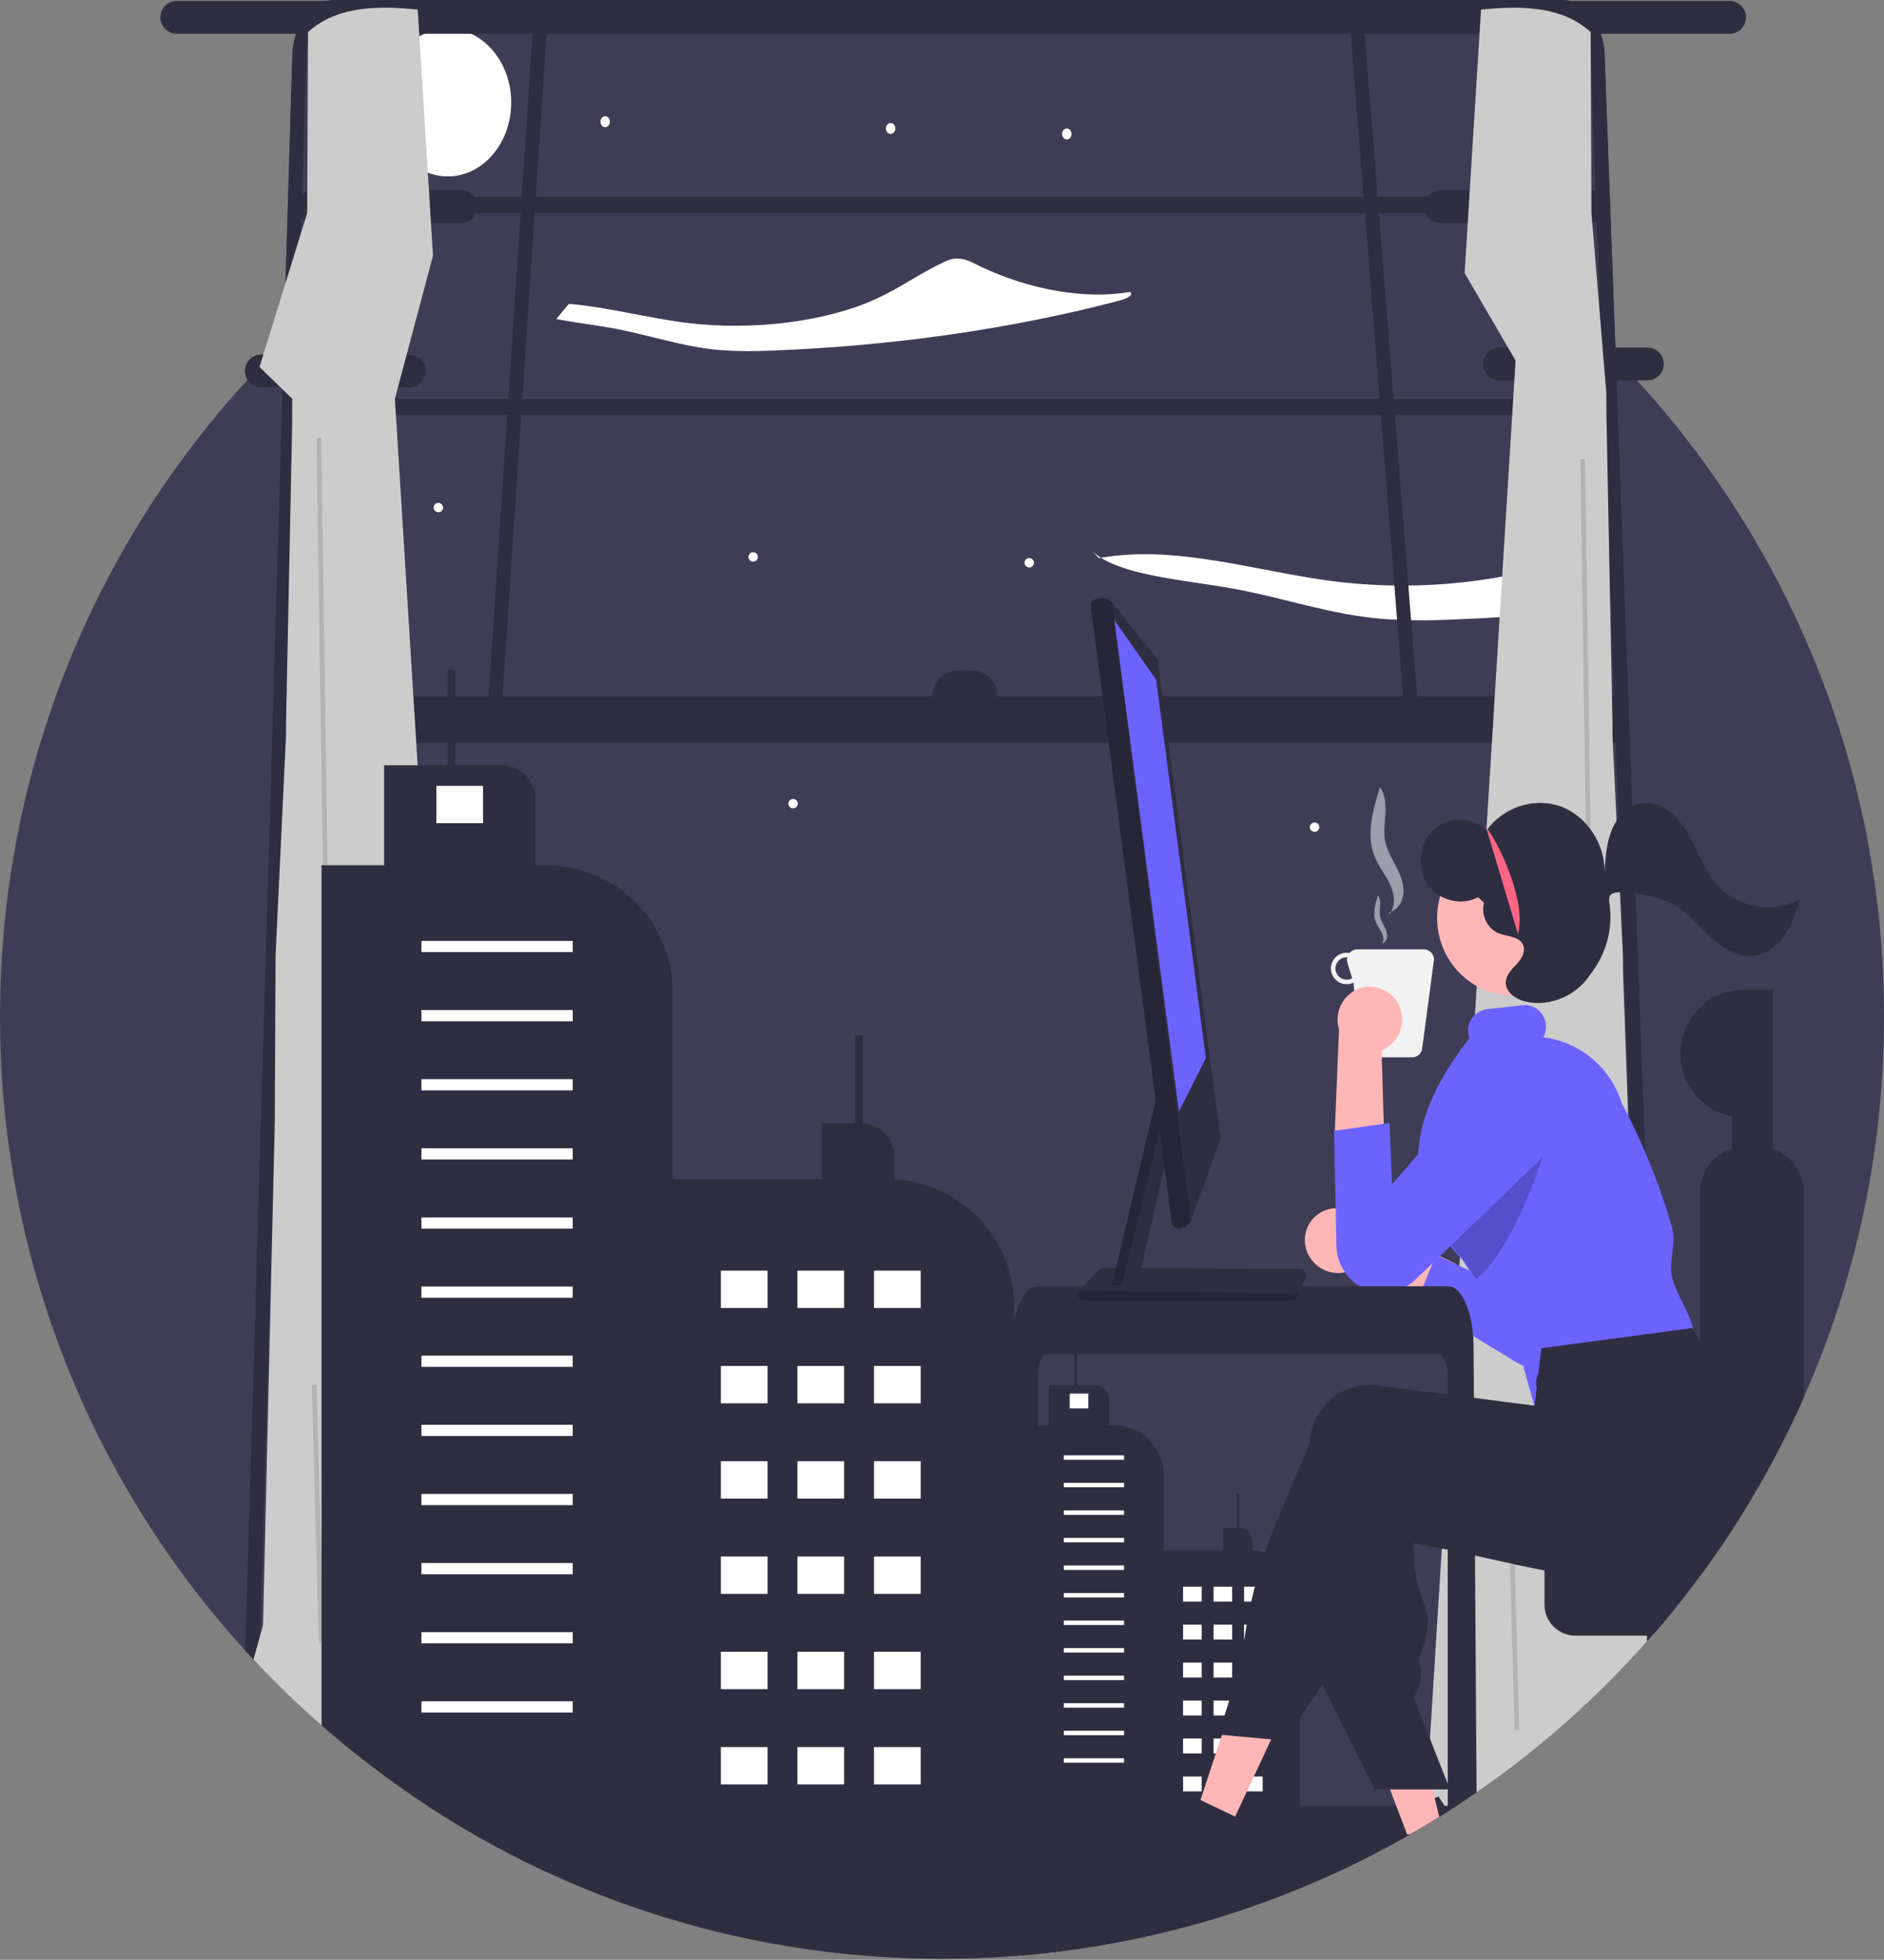 <svg width="802" height="834" viewBox="0 0 802 834" fill="none" xmlns="http://www.w3.org/2000/svg">
<rect x="0" y="0" width="802" height="834" fill="#808080" stroke="none"/>
<g id="undraw_working_late_re_0c3y 1" clip-path="url(#clip0_1_2)">
<g id="sky">
<path id="Vector" d="M802 432.54C802.091 488.398 790.453 543.653 767.84 594.73C766.89 596.87 765.93 599 764.94 601.12C764.8 601.45 764.64 601.78 764.49 602.11C764.11 602.92 763.73 603.74 763.34 604.55C763.06 605.14 762.78 605.72 762.49 606.31C761.8 607.75 761.1 609.183 760.39 610.61C759.61 612.18 758.82 613.747 758.02 615.31C757.22 616.87 756.41 618.427 755.59 619.98C754.87 621.33 754.147 622.677 753.42 624.02C752.48 625.75 751.524 627.48 750.55 629.21C749.71 630.69 748.867 632.16 748.02 633.62C747.11 635.18 746.19 636.74 745.26 638.3L745.17 638.45C744.97 638.79 744.77 639.13 744.56 639.47C744.37 639.78 744.19 640.08 744 640.39C743.81 640.7 743.63 641 743.44 641.3V641.31C742.83 642.31 742.22 643.29 741.61 644.28L741.6 644.29C740.23 646.49 738.83 648.68 737.42 650.85C734.8 654.89 732.11 658.87 729.35 662.79C729.35 662.8 729.34 662.8 729.33 662.81C727.68 665.17 725.99 667.51 724.29 669.83C723.2 671.31 722.1 672.783 720.99 674.25C719.88 675.72 718.76 677.176 717.63 678.62C717.38 678.95 717.12 679.28 716.86 679.61C715.42 681.45 713.96 683.29 712.48 685.1C712.16 685.5 711.84 685.89 711.53 686.28C711.04 686.87 710.56 687.46 710.08 688.04C709.92 688.24 709.76 688.43 709.59 688.63C708.77 689.61 707.95 690.59 707.11 691.57V691.58C706.3 692.54 705.48 693.5 704.65 694.46C704.47 694.67 704.29 694.88 704.1 695.09C703.83 695.41 703.55 695.72 703.27 696.04C702.58 696.85 701.87 697.65 701.15 698.45C701.14 698.46 701.14 698.47 701.13 698.48L701.1 698.51V698.52C679.602 722.774 655.249 744.337 628.57 762.74C628.481 762.809 628.387 762.872 628.29 762.93C627.96 763.17 627.63 763.39 627.3 763.62C624.91 765.26 622.5 766.88 620.07 768.46C618.88 769.24 617.69 770.01 616.49 770.77V770.78C616.48 770.78 616.48 770.78 616.47 770.79H616.45L616.43 770.81L616.37 770.84C616.34 770.86 616.32 770.87 616.29 770.89C615.37 771.48 614.46 772.06 613.53 772.64C613.25 772.83 612.97 773 612.69 773.17C612.2 773.48 611.7 773.79 611.2 774.1C610.71 774.4 610.21 774.71 609.71 775.01C609.08 775.39 608.45 775.78 607.82 776.15C606.45 776.98 605.077 777.8 603.7 778.61C603.2 778.91 602.69 779.2 602.18 779.5C601.68 779.79 601.17 780.08 600.66 780.37C600.654 780.38 600.645 780.389 600.634 780.396C600.624 780.403 600.612 780.408 600.6 780.41L600.58 780.42L600.56 780.44H600.55C599.15 781.24 597.76 782.04 596.35 782.82L596.34 782.83C595.21 783.46 594.08 784.08 592.94 784.7C590.24 786.17 587.524 787.613 584.79 789.03C582.89 790.02 580.98 790.98 579.06 791.93C577.9 792.51 576.73 793.08 575.56 793.65C574.59 794.12 573.61 794.59 572.64 795.05C572.37 795.18 572.11 795.31 571.84 795.43C571.4 795.64 570.95 795.85 570.51 796.05C570.14 796.22 569.78 796.39 569.41 796.56C568.53 796.98 567.64 797.38 566.76 797.78C565.77 798.23 564.79 798.67 563.8 799.11C560.08 800.77 556.32 802.37 552.55 803.91C539.082 809.425 525.318 814.185 511.32 818.17C510.67 818.36 510.01 818.55 509.35 818.73C503.36 820.41 497.327 821.946 491.25 823.34C480.64 825.78 469.933 827.783 459.13 829.35C459.11 829.35 459.08 829.36 459.06 829.36C457.77 829.55 456.47 829.73 455.18 829.91C455.07 829.93 454.95 829.95 454.83 829.96C454.82 829.97 454.81 829.97 454.79 829.96H454.78C453.35 830.15 451.92 830.34 450.48 830.52C450.38 830.54 450.28 830.55 450.18 830.56C448.84 830.72 447.49 830.88 446.14 831.03C444.69 831.19 443.24 831.34 441.78 831.49H441.77C439.55 831.71 437.33 831.92 435.11 832.1C435.07 832.1 435.03 832.11 434.99 832.11C434.11 832.19 433.23 832.25 432.35 832.32H432.34C421.99 833.14 411.544 833.546 401 833.54C389.55 833.54 378.217 833.063 367 832.11C366.96 832.11 366.92 832.1 366.88 832.1C364.49 831.9 362.104 831.68 359.72 831.44C359.09 831.38 358.47 831.31 357.84 831.25C357.72 831.24 357.6 831.23 357.48 831.21C357.29 831.19 357.1 831.17 356.9 831.15C356.8 831.14 356.69 831.13 356.59 831.11C355.76 831.02 354.93 830.93 354.09 830.83C353.16 830.72 352.22 830.61 351.29 830.49C350.36 830.38 349.42 830.26 348.49 830.13C348.29 830.11 348.08 830.09 347.88 830.05C347.2 829.97 346.52 829.88 345.85 829.78C345.52 829.74 345.2 829.69 344.88 829.64C344.23 829.55 343.59 829.46 342.94 829.36C342.92 829.36 342.89 829.35 342.87 829.35C322.45 826.401 302.291 821.857 282.58 815.76H282.57C281.5 815.43 280.43 815.09 279.36 814.75C279.04 814.66 278.72 814.56 278.4 814.45C275.62 813.56 272.857 812.64 270.11 811.69C266.32 810.39 262.557 809.03 258.82 807.61C257.8 807.22 256.79 806.83 255.77 806.44C253.74 805.64 251.72 804.84 249.71 804.02C246.28 802.62 242.874 801.177 239.49 799.69H239.48V799.68C236.81 798.5 234.15 797.3 231.51 796.05C231.03 795.83 230.55 795.61 230.07 795.38C229.978 795.353 229.891 795.312 229.81 795.26C229.8 795.26 229.8 795.25 229.79 795.25C229.1 794.93 228.41 794.6 227.72 794.27L227.7 794.26C224.17 792.57 220.67 790.827 217.2 789.03C212.9 786.81 208.637 784.51 204.41 782.13C200.91 780.16 197.444 778.137 194.01 776.06C189.94 773.6 185.914 771.067 181.93 768.46C180.69 767.65 179.45 766.83 178.21 766C177.09 765.25 175.98 764.5 174.87 763.74C170.95 761.06 167.08 758.31 163.26 755.49C159.31 752.58 155.417 749.596 151.58 746.54C146.58 742.56 141.68 738.466 136.88 734.26C127.93 726.44 119.347 718.227 111.13 709.62C110.87 709.35 110.61 709.08 110.35 708.8C109.53 707.94 108.72 707.08 107.91 706.21C106.73 704.95 105.56 703.67 104.4 702.39C102.48 700.3 100.594 698.187 98.74 696.05H98.73V696.04C97.6 694.75 96.5 693.47 95.38 692.17V692.16C95.22 691.98 95.07 691.8 94.92 691.62C94.21 690.79 93.52 689.97 92.83 689.13V689.12C91.89 688.01 90.97 686.9 90.07 685.78C89.87 685.54 89.68 685.31 89.49 685.07H89.48V685.06C88.74 684.16 88.01 683.25 87.29 682.34C86.92 681.89 86.56 681.43 86.2 680.97H86.19V680.96C84.01 678.21 81.874 675.433 79.78 672.63V672.62C79.2 671.85 78.63 671.08 78.07 670.3H78.06C75.38 666.68 72.77 663.017 70.23 659.31V659.3C69.27 657.91 68.32 656.51 67.38 655.1C66.44 653.69 65.51 652.277 64.59 650.86H64.58C63.63 649.4 62.69 647.933 61.76 646.46C61.71 646.38 61.66 646.31 61.62 646.24C60.7 644.79 59.794 643.33 58.9 641.86C58.18 640.69 57.47 639.53 56.78 638.36C56.3 637.57 55.83 636.79 55.37 635.99C55.2 635.72 55.05 635.45 54.9 635.19C53.84 633.38 52.8 631.57 51.76 629.75C50.55 627.61 49.35 625.45 48.18 623.29C47.7 622.4 47.22 621.5 46.75 620.6C46.58 620.31 46.43 620.02 46.28 619.72C45.72 618.66 45.16 617.6 44.61 616.53C44.06 615.47 43.51 614.4 42.97 613.33C42.43 612.26 41.89 611.19 41.36 610.11C40.96 609.3 40.56 608.48 40.17 607.67C40.13 607.602 40.093 607.532 40.06 607.46C39.88 607.08 39.69 606.71 39.52 606.33C39.48 606.272 39.45 606.208 39.43 606.14C39.02 605.3 38.62 604.47 38.23 603.63C37.71 602.55 37.21 601.46 36.71 600.37C36.35 599.61 36.01 598.84 35.66 598.07C35.16 596.99 34.67 595.9 34.19 594.8C33.68 593.67 33.19 592.53 32.7 591.39C32.57 591.1 32.45 590.82 32.33 590.53C32.1 590.01 31.88 589.49 31.66 588.97C31.07 587.59 30.49 586.19 29.92 584.8C29.27 583.23 28.637 581.657 28.02 580.08C27.43 578.61 26.857 577.137 26.3 575.66L26.09 575.12V575.11C17.401 552.274 10.827 528.688 6.45 504.65V504.64C3.954 490.915 2.179 477.07 1.13 463.16C1.07 462.4 1.02 461.64 0.97 460.88C0.31 451.47 -0.013 442.023 0 432.54C0 428.33 0.067 424.14 0.2 419.97C2.793 332.789 33.871 248.856 88.68 181.01C91.09 178.02 93.544 175.067 96.04 172.15C98.78 168.95 101.567 165.793 104.4 162.68C106.36 160.52 108.344 158.387 110.35 156.28C110.388 156.237 110.428 156.197 110.47 156.16C110.68 155.93 110.9 155.7 111.13 155.47C123.37 142.651 136.449 130.662 150.28 119.58C151.86 118.3 153.44 117.05 155.04 115.82C156.46 114.71 157.88 113.61 159.31 112.54C160.97 111.28 162.64 110.036 164.32 108.81C173.07 102.4 182.08 96.347 191.35 90.65C195.22 88.27 199.134 85.957 203.09 83.71C204.53 82.88 205.99 82.07 207.45 81.26C209.43 80.17 211.41 79.09 213.41 78.04C272.842 46.644 339.204 30.668 406.413 31.576C473.622 32.485 539.528 50.249 598.09 83.24C598.37 83.39 598.65 83.55 598.92 83.71C600.64 84.69 602.35 85.67 604.05 86.68C606.27 87.98 608.474 89.303 610.66 90.65C621.7 97.44 632.38 104.737 642.7 112.54C644.3 113.75 645.9 114.97 647.48 116.21C648.91 117.32 650.33 118.45 651.74 119.58C652.51 120.2 653.29 120.83 654.06 121.46C670.946 135.208 686.687 150.304 701.13 166.6L701.15 166.62C701.37 166.87 701.59 167.11 701.8 167.36C702.49 168.14 703.18 168.93 703.86 169.71C703.95 169.81 704.04 169.92 704.13 170.02C705.13 171.17 706.124 172.33 707.11 173.5C719.132 187.692 730.156 202.702 740.1 218.42C743.8 224.24 747.34 230.166 750.72 236.2C784.446 296.135 802.11 363.768 802 432.54Z" fill="#3F3D56"/>
<path id="Vector_2" d="M683.109 24.682L707.109 674.371V674.383C706.299 675.501 705.479 676.619 704.649 677.737C704.199 678.354 703.739 678.96 703.269 679.577C702.579 680.52 701.869 681.452 701.149 682.384C701.139 682.395 701.14 682.407 701.13 682.419L701.099 682.454V682.465C680.05 710.25 655.694 735.366 628.569 757.259V757.515L628.289 757.48C627.959 757.76 627.63 758.016 627.299 758.284C624.909 760.194 622.499 762.081 620.069 763.921C618.879 764.829 617.686 765.726 616.49 766.611V766.623C616.479 766.623 616.479 766.623 616.469 766.635H616.449L616.43 766.658L616.37 766.693C616.34 766.716 616.319 766.728 616.289 766.751C615.369 767.438 614.459 768.114 613.529 768.789C613.249 769.01 612.969 769.208 612.69 769.406C612.2 769.767 611.699 770.129 611.199 770.49C610.709 770.839 610.209 771.2 609.709 771.549C607.719 772.97 605.709 774.368 603.699 775.742C603.199 776.091 602.69 776.429 602.18 776.779C601.68 777.116 601.169 777.454 600.659 777.792V777.827L600.599 777.838L600.579 777.85L600.56 777.873H600.549C599.15 778.805 597.759 779.737 596.349 780.645L596.339 780.657C595.209 781.391 594.08 782.113 592.94 782.835C590.24 784.547 587.52 786.236 584.789 787.878C582.889 789.031 580.98 790.149 579.06 791.255C577.9 791.931 576.73 792.595 575.56 793.258C574.59 793.806 573.609 794.353 572.639 794.889C572.369 795.04 572.109 795.192 571.839 795.331C571.399 795.576 570.949 795.821 570.509 796.054H231.509C231.029 795.797 230.549 795.541 230.069 795.273C229.976 795.241 229.888 795.193 229.809 795.133C229.799 795.133 229.799 795.122 229.789 795.122C229.099 794.749 228.409 794.365 227.719 793.98L227.699 793.969C224.169 792.001 220.669 789.97 217.199 787.878C209.329 783.149 201.599 778.114 194.009 772.772C189.939 769.907 185.913 766.957 181.929 763.921C180.689 762.977 179.449 762.022 178.209 761.056C177.089 760.182 175.979 759.309 174.869 758.424C170.949 755.302 167.079 752.1 163.259 748.815C159.309 745.426 155.416 741.952 151.579 738.392C146.579 733.756 141.679 728.989 136.879 724.09C127.929 714.982 119.346 705.417 111.129 695.393C110.869 695.078 110.609 694.764 110.349 694.438C108.34 691.98 106.356 689.492 104.399 686.973L124.399 24.682C124.381 20.66 125.117 16.67 126.569 12.919C129.609 5.233 135.539 0.004 142.349 0.004H665.159C672.06 0.004 678.049 5.361 681.049 13.21C681.149 13.467 681.239 13.723 681.329 13.979C682.522 17.421 683.124 21.04 683.109 24.682Z" fill="#3F3D56"/>
</g>
<path id="moon" d="M190.609 75.077C205.521 75.077 217.609 60.998 217.609 43.631C217.609 26.264 205.521 12.186 190.609 12.186C175.698 12.186 163.609 26.264 163.609 43.631C163.609 60.998 175.698 75.077 190.609 75.077Z" fill="white"/>
<g id="cloud">
<path id="Vector_3" d="M476.605 127.908C431.086 139.881 380.65 147.165 329.367 149.159C321.851 149.569 314.317 149.517 306.808 149.006C290.305 147.618 276.169 142.431 260.426 139.597C252.858 138.238 244.428 137.244 236.808 135.776C238.569 133.592 240.361 131.434 242.185 129.303C258.615 130.691 275.3 135.235 291.927 137.346C320.191 140.941 351.86 136.93 373.286 127.039C383.682 122.239 391.645 116.249 402.003 111.427C403.412 110.704 404.939 110.236 406.511 110.047C409.791 109.747 412.669 111.069 415.014 112.253C432.394 121.026 457.626 128.156 481.047 124.233C482.793 125.6 479.476 127.156 476.605 127.908Z" fill="white"/>
<path id="Vector_4" d="M659.713 261.201C646.323 262.271 632.863 263.068 619.333 263.591C609.045 264.147 598.733 264.077 588.453 263.381C565.863 261.471 546.513 254.381 524.963 250.501C505.213 246.951 481.213 245.241 468.673 237.361C501.083 231.751 534.663 243.171 568.083 247.421C595.116 250.745 622.52 249.392 649.093 243.421C652.793 249.241 656.333 255.168 659.713 261.201Z" fill="white"/>
</g>
<g id="window">
<g id="window_2">
<path id="Vector_5" d="M680.127 83.707H127.375V90.647H680.127V83.707Z" fill="#2F2E41"/>
<path id="Vector_6" d="M687.74 169.707H121.74V176.647H687.74V169.707Z" fill="#2F2E41"/>
<path id="Vector_7" d="M213.409 304.38H207.45L227.45 3.116H233.409L213.409 304.38Z" fill="#2F2E41"/>
<path id="Vector_8" d="M604.052 306.38H598.093L574.093 3.116H580.052L604.052 306.38Z" fill="#2F2E41"/>
<path id="Vector_9" d="M690.74 296.256H122.74V316.12H690.74V296.256Z" fill="#2F2E41"/>
</g>
<path id="Vector_10" d="M407.765 285.297H413.724C415.158 285.297 416.579 285.58 417.904 286.129C419.23 286.678 420.434 287.483 421.449 288.497C422.463 289.511 423.268 290.716 423.817 292.041C424.366 293.367 424.648 294.787 424.648 296.222H396.84C396.84 293.325 397.991 290.546 400.04 288.497C402.088 286.448 404.867 285.297 407.765 285.297Z" fill="#2F2E41"/>
</g>
<g id="star">
<path id="Vector_11" d="M467.793 237.506C468.086 237.453 468.38 237.411 468.673 237.36C467.441 236.597 466.281 235.723 465.208 234.75L467.793 237.506Z" fill="white"/>
<path id="Vector_12" d="M257.609 54.113C258.714 54.113 259.609 53.07 259.609 51.784C259.609 50.498 258.714 49.455 257.609 49.455C256.505 49.455 255.609 50.498 255.609 51.784C255.609 53.07 256.505 54.113 257.609 54.113Z" fill="white"/>
<path id="Vector_13" d="M379.127 57.002C380.232 57.002 381.127 55.959 381.127 54.673C381.127 53.386 380.232 52.343 379.127 52.343C378.023 52.343 377.127 53.386 377.127 54.673C377.127 55.959 378.023 57.002 379.127 57.002Z" fill="white"/>
<path id="Vector_14" d="M454.127 59.331C455.232 59.331 456.127 58.288 456.127 57.002C456.127 55.715 455.232 54.672 454.127 54.672C453.023 54.672 452.127 55.715 452.127 57.002C452.127 58.288 453.023 59.331 454.127 59.331Z" fill="white"/>
<path id="Vector_15" d="M559.609 354.004C560.714 354.004 561.609 353.108 561.609 352.004C561.609 350.899 560.714 350.004 559.609 350.004C558.505 350.004 557.609 350.899 557.609 352.004C557.609 353.108 558.505 354.004 559.609 354.004Z" fill="white"/>
<path id="Vector_16" d="M438.127 241.484C439.232 241.484 440.127 240.588 440.127 239.484C440.127 238.379 439.232 237.484 438.127 237.484C437.023 237.484 436.127 238.379 436.127 239.484C436.127 240.588 437.023 241.484 438.127 241.484Z" fill="white"/>
<path id="Vector_17" d="M337.609 344.004C338.714 344.004 339.609 343.108 339.609 342.004C339.609 340.899 338.714 340.004 337.609 340.004C336.505 340.004 335.609 340.899 335.609 342.004C335.609 343.108 336.505 344.004 337.609 344.004Z" fill="white"/>
<path id="Vector_18" d="M320.609 239.004C321.714 239.004 322.609 238.108 322.609 237.004C322.609 235.899 321.714 235.004 320.609 235.004C319.505 235.004 318.609 235.899 318.609 237.004C318.609 238.108 319.505 239.004 320.609 239.004Z" fill="white"/>
<path id="Vector_19" d="M186.609 218.004C187.714 218.004 188.609 217.108 188.609 216.004C188.609 214.899 187.714 214.004 186.609 214.004C185.505 214.004 184.609 214.899 184.609 216.004C184.609 217.108 185.505 218.004 186.609 218.004Z" fill="white"/>
</g>
<path id="cup" d="M606.039 404.004H577.803C577.166 404.002 576.536 404.14 575.958 404.407C575.379 404.675 574.867 405.066 574.456 405.554C574.062 405.478 573.663 405.439 573.262 405.439C571.486 405.439 569.782 406.144 568.526 407.4C567.27 408.656 566.565 410.36 566.565 412.136C566.565 413.912 567.27 415.616 568.526 416.872C569.782 418.128 571.486 418.833 573.262 418.833C574.273 418.833 575.271 418.602 576.178 418.156L576.649 423.943L578.521 446.817C578.61 447.102 578.729 447.378 578.877 447.638C579.255 448.333 579.814 448.912 580.494 449.316C581.174 449.721 581.95 449.934 582.741 449.934H601.102C601.893 449.933 602.67 449.72 603.351 449.316C604.032 448.912 604.591 448.332 604.971 447.638C605.115 447.376 605.232 447.101 605.322 446.817L610.259 409.716C610.462 409.056 610.508 408.357 610.391 407.676C610.275 406.995 610.001 406.351 609.59 405.795C609.18 405.24 608.645 404.788 608.028 404.477C607.411 404.166 606.73 404.004 606.039 404.004ZM573.262 416.922C571.994 416.92 570.778 416.415 569.883 415.518C568.987 414.62 568.483 413.404 568.483 412.136C568.483 410.868 568.987 409.652 569.883 408.755C570.778 407.858 571.994 407.353 573.262 407.351C573.348 407.351 573.428 407.374 573.514 407.379C573.326 408.15 573.349 408.958 573.583 409.716L575.604 416.284C574.893 416.698 574.085 416.918 573.262 416.922Z" fill="#F2F2F2"/>
<g id="pairs">
<g id="Group" opacity="0.49">
<path id="Vector_20" d="M591.591 388.97C591.819 388.668 592.026 388.351 592.209 388.02C591.854 388.166 591.487 388.282 591.112 388.364L591.591 388.97Z" fill="white"/>
<path id="Vector_21" d="M594.173 368.569C592.373 365.123 590.353 361.698 589.631 357.877C588.908 354.05 589.543 350.117 589.764 346.229C589.984 342.34 589.708 338.184 587.459 335.004C584.39 344.718 581.35 355.421 585.275 364.821C586.978 368.899 589.88 372.371 591.75 376.375C593.459 380.03 594.151 384.587 592.209 388.02C595.376 386.74 597.358 383.111 597.481 379.615C597.618 375.729 595.973 372.016 594.173 368.569Z" fill="white"/>
</g>
<g id="Group_2" opacity="0.49">
<path id="Vector_22" d="M588.198 401.97C588.286 401.853 588.367 401.73 588.438 401.601C588.3 401.658 588.157 401.703 588.012 401.735L588.198 401.97Z" fill="white"/>
<path id="Vector_23" d="M589.201 394.044C588.412 392.754 587.818 391.354 587.436 389.89C587.27 388.385 587.287 386.866 587.488 385.365C587.685 383.852 587.37 382.316 586.592 381.004C585.4 384.778 584.219 388.936 585.744 392.588C586.405 394.172 587.533 395.521 588.259 397.077C588.636 397.766 588.848 398.533 588.879 399.318C588.91 400.103 588.759 400.884 588.438 401.601C589.049 401.3 589.564 400.836 589.926 400.259C590.287 399.682 590.481 399.016 590.486 398.336C590.433 396.819 589.991 395.341 589.201 394.044Z" fill="white"/>
</g>
</g>
<g id="cornice">
<path id="Vector_24" d="M681.33 13.98C681.24 13.72 681.15 13.47 681.05 13.21C678.05 5.36 672.06 0 665.16 0H142.35C135.54 0 129.61 5.23 126.57 12.92C125.118 16.67 124.382 20.659 124.4 24.68L104.4 702.39C105.56 703.67 106.73 704.95 107.91 706.21C108.72 707.08 109.53 707.94 110.35 708.8L130.35 24.68C130.345 22.741 130.601 20.811 131.11 18.94C131.112 18.909 131.119 18.879 131.13 18.85C132.85 12.63 137.23 8.2 142.35 8.2H665.16C666.386 8.202 667.598 8.457 668.72 8.95C673.4 10.95 676.85 16.77 677.13 23.76C677.14 24.07 677.15 24.37 677.15 24.68L701.15 682.38C701.87 681.45 702.58 680.52 703.27 679.58C703.53 679.24 703.78 678.9 704.03 678.57C704.24 678.29 704.45 678.02 704.65 677.74C705.48 676.62 706.3 675.5 707.11 674.38V674.37L683.11 24.68C683.124 21.038 682.522 17.421 681.33 13.98ZM217.2 789.03C220.67 790.83 224.17 792.573 227.7 794.26L227.72 794.27C228.41 794.6 229.1 794.93 229.79 795.25C229.8 795.25 229.8 795.26 229.81 795.26C229.891 795.312 229.978 795.353 230.07 795.38C230.55 795.61 231.03 795.83 231.51 796.05H570.51C570.95 795.85 571.4 795.64 571.84 795.43C572.11 795.31 572.37 795.18 572.64 795.05C573.61 794.59 574.59 794.12 575.56 793.65C576.73 793.08 577.9 792.51 579.06 791.93C580.98 790.98 582.89 790.02 584.79 789.03H217.2Z" fill="#2F2E41"/>
<path id="Vector_25" d="M196.24 94.88H133.24C131.384 94.88 129.603 94.142 128.29 92.83C126.978 91.517 126.24 89.736 126.24 87.88C126.24 86.023 126.978 84.243 128.29 82.93C129.603 81.617 131.384 80.88 133.24 80.88H196.24C198.097 80.88 199.877 81.617 201.19 82.93C202.503 84.243 203.24 86.023 203.24 87.88C203.24 89.736 202.503 91.517 201.19 92.83C199.877 94.142 198.097 94.88 196.24 94.88Z" fill="#2F2E41"/>
<path id="Vector_26" d="M736.255 14.38H75.255C73.398 14.38 71.618 13.642 70.305 12.33C68.992 11.017 68.255 9.236 68.255 7.38C68.255 5.523 68.992 3.743 70.305 2.43C71.618 1.117 73.398 0.38 75.255 0.38H736.255C738.111 0.38 739.892 1.117 741.205 2.43C742.517 3.743 743.255 5.523 743.255 7.38C743.255 9.236 742.517 11.017 741.205 12.33C739.892 13.642 738.111 14.38 736.255 14.38Z" fill="#2F2E41"/>
<path id="Vector_27" d="M174.24 164.88H111.24C109.384 164.88 107.603 164.142 106.29 162.83C104.978 161.517 104.24 159.736 104.24 157.88C104.24 156.023 104.978 154.243 106.29 152.93C107.603 151.617 109.384 150.88 111.24 150.88H174.24C176.097 150.88 177.877 151.617 179.19 152.93C180.503 154.243 181.24 156.023 181.24 157.88C181.24 159.736 180.503 161.517 179.19 162.83C177.877 164.142 176.097 164.88 174.24 164.88Z" fill="#2F2E41"/>
<path id="Vector_28" d="M676.24 94.88H613.24C611.384 94.88 609.603 94.142 608.29 92.83C606.978 91.517 606.24 89.736 606.24 87.88C606.24 86.023 606.978 84.243 608.29 82.93C609.603 81.617 611.384 80.88 613.24 80.88H676.24C678.097 80.88 679.877 81.617 681.19 82.93C682.503 84.243 683.24 86.023 683.24 87.88C683.24 89.736 682.503 91.517 681.19 92.83C679.877 94.142 678.097 94.88 676.24 94.88Z" fill="#2F2E41"/>
<path id="Vector_29" d="M701.24 161.88H638.24C636.384 161.88 634.603 161.142 633.29 159.83C631.978 158.517 631.24 156.736 631.24 154.88C631.24 153.023 631.978 151.243 633.29 149.93C634.603 148.617 636.384 147.88 638.24 147.88H701.24C703.097 147.88 704.877 148.617 706.19 149.93C707.503 151.243 708.24 153.023 708.24 154.88C708.24 156.736 707.503 158.517 706.19 159.83C704.877 161.142 703.097 161.88 701.24 161.88Z" fill="#2F2E41"/>
</g>
<g id="drapes">
<path id="Vector_30" d="M205.74 765.38C196.74 774.38 197.44 778.13 194.01 776.06C189.94 773.6 185.913 771.067 181.93 768.46C180.69 767.65 179.45 766.83 178.21 766C177.09 765.25 175.98 764.5 174.87 763.74C170.95 761.06 167.08 758.31 163.26 755.49C159.31 752.58 155.417 749.597 151.58 746.54C146.58 742.56 141.68 738.466 136.88 734.26C127.93 726.44 119.347 718.227 111.13 709.62C110.87 709.35 110.61 709.08 110.35 708.8C109.53 707.94 108.72 707.08 107.91 706.21L111.98 691.51L116.98 477.26L117.28 412.7L117.3 406.74L121.74 313.38L121.77 307.42L124.35 181.55L124.37 176.65L124.41 169.71L110.47 156.16L130.77 90.65L130.8 83.71L131.11 18.94L131.13 13.65C141.72 4.01 156.71 2.12 175.04 3.82C175.95 3.91 176.88 4 177.81 4.1L178.06 8.2L178.52 15.51V15.52L182.12 73.48V73.5L182.76 83.71L183.19 90.65L184.32 108.81L168.1 169.71L168.53 176.65L171.66 226.97L172.09 233.91L172.98 248.23L176.66 307.42L177.03 313.38L177.79 325.67L178.74 340.87L178.85 342.64L179.28 349.58L180.52 369.52L180.86 375.08L182.43 400.41L182.64 403.79L182.73 405.18L182.83 406.74L182.99 409.34L183.2 412.7L183.95 424.76L184.26 429.82L184.56 434.59L184.77 438.04L185.12 443.6L185.39 447.9L186.09 459.24L186.39 464.01L186.9 472.3L187.21 477.26L187.25 477.86L187.92 488.66L188.22 493.43L188.44 497.12L189.03 506.57L189.38 512.12L189.75 518.07L190.04 522.84L191.16 540.82L191.5 546.38L191.57 547.49L191.87 552.26L193.29 575.08L193.4 576.91L193.63 580.64L193.69 581.68L195.23 606.32L195.42 609.34L195.53 611.09L195.76 614.9L197.06 635.74L197.36 640.51L197.55 643.6L197.89 649.16L198.88 665.16L199.18 669.93L199.67 677.87L200.02 683.42L200.71 694.57L201.01 699.34L201.8 712.12L202.15 717.67L202.37 723.99L202.54 728.76L205.74 765.38Z" fill="#CCCCCC"/>
<path id="Vector_31" d="M704.1 695.09C703.83 695.41 703.55 695.72 703.27 696.04C702.58 696.85 701.87 697.65 701.15 698.45C701.14 698.46 701.14 698.47 701.13 698.48L701.1 698.51V698.52C679.602 722.774 655.249 744.337 628.57 762.74C628.481 762.809 628.387 762.872 628.29 762.93C627.96 763.17 627.63 763.39 627.3 763.62C624.91 765.26 622.5 766.88 620.07 768.46C618.88 769.24 617.69 770.01 616.49 770.77V770.78C616.48 770.78 616.48 770.78 616.47 770.79H616.45L616.43 770.81L616.37 770.84C616.34 770.86 616.32 770.87 616.29 770.89C615.37 771.48 614.46 772.06 613.53 772.64C613.25 772.83 612.97 773 612.69 773.17C612.2 773.48 611.7 773.79 611.2 774.1C610.71 774.4 610.21 774.71 609.71 775.01C609.08 775.39 608.45 775.78 607.82 776.15L607.86 772.85L607.92 768.46L608.21 748.28L609.21 732.16L615.14 636.75L616.08 621.65L616.29 618.25L618.96 575.32L619.87 560.58L621.94 527.38L622.87 512.28L623.78 497.69L623.82 497.12L623.9 495.76L623.95 494.93V494.92L625.01 477.98L625.05 477.26L625.8 465.28V465.26L626.87 447.9L627.55 437L628.31 424.76L628.92 414.95L629.06 412.7L629.43 406.74L629.45 406.5L631.75 369.4L632.35 359.73V359.72L632.98 349.58L633.41 342.64L634.3 328.46L635.24 313.38L635.61 307.42L636.92 286.26V286.25L637.65 274.47L638.38 262.67L639.46 245.41L640.17 233.91L640.6 226.97L643.72 176.65L643.86 174.47L644.16 169.71L645.17 153.43L623.48 116.21L625.07 90.65L625.5 83.71L630.06 10.39L630.2 8.2L630.45 4.1C650.03 1.95 666 3.53 677.13 13.65L677.44 83.71L677.47 90.65L683.8 167.36L683.81 169.71L683.84 176.65L686.41 307.42L686.44 313.38L690.84 406.74L690.87 412.7L693.15 477.26L693.24 497.12L704.03 678.57L704.1 695.09Z" fill="#CCCCCC"/>
<path id="Vector_32" d="M620.07 768.46C618.88 769.24 617.69 770.01 616.49 770.77V770.78C616.48 770.78 616.48 770.78 616.47 770.79H616.45L616.43 770.81L616.37 770.84C616.34 770.86 616.32 770.87 616.29 770.89C615.37 771.48 614.46 772.06 613.53 772.64C613.25 772.83 612.97 773 612.69 773.17C612.2 773.48 611.7 773.79 611.2 774.1C610.71 774.4 610.21 774.71 609.71 775.01C609.08 775.39 608.45 775.78 607.82 776.15C606.45 776.98 605.077 777.8 603.7 778.61C603.2 778.91 602.69 779.2 602.18 779.5C601.68 779.79 601.17 780.08 600.66 780.37V780.4L600.6 780.41L600.58 780.42L600.56 780.44H600.55C599.15 781.24 597.76 782.04 596.35 782.82L596.34 782.83C595.21 783.46 594.08 784.08 592.94 784.7C590.24 786.17 587.524 787.613 584.79 789.03C582.89 790.02 580.98 790.98 579.06 791.93C577.9 792.51 576.73 793.08 575.56 793.65C574.59 794.12 573.61 794.59 572.64 795.05C572.37 795.18 572.11 795.31 571.84 795.43C571.4 795.64 570.95 795.85 570.51 796.05C570.14 796.22 569.78 796.39 569.41 796.56C568.53 796.98 567.64 797.38 566.76 797.78C565.77 798.23 564.79 798.67 563.8 799.11C560.08 800.77 556.32 802.37 552.55 803.91C539.082 809.425 525.318 814.185 511.32 818.17C510.67 818.36 510.01 818.55 509.35 818.73C503.36 820.41 497.327 821.946 491.25 823.34C480.64 825.78 469.933 827.783 459.13 829.35C459.11 829.35 459.08 829.36 459.06 829.36C457.77 829.55 456.47 829.73 455.18 829.91C455.07 829.93 454.95 829.95 454.83 829.96C454.82 829.97 454.81 829.97 454.79 829.96H454.78C453.35 830.15 451.92 830.34 450.48 830.52C450.38 830.54 450.28 830.55 450.18 830.56C448.84 830.72 447.49 830.88 446.14 831.03C444.69 831.19 443.24 831.34 441.78 831.49H441.77C439.55 831.71 437.33 831.92 435.11 832.1C435.07 832.1 435.03 832.11 434.99 832.11C434.11 832.19 433.23 832.25 432.35 832.32H432.34C421.99 833.14 411.544 833.546 401 833.54C389.55 833.54 378.217 833.063 367 832.11C366.96 832.11 366.92 832.1 366.88 832.1C364.49 831.9 362.104 831.68 359.72 831.44C359.09 831.38 358.47 831.31 357.84 831.25C357.72 831.24 357.6 831.23 357.48 831.21C357.29 831.19 357.1 831.17 356.9 831.15C356.8 831.14 356.69 831.13 356.59 831.11C355.76 831.02 354.93 830.93 354.09 830.83C353.16 830.72 352.22 830.61 351.29 830.49C350.36 830.38 349.42 830.26 348.49 830.13C348.29 830.11 348.08 830.09 347.88 830.05C347.2 829.97 346.52 829.88 345.85 829.78C345.52 829.74 345.2 829.69 344.88 829.64C344.23 829.55 343.59 829.46 342.94 829.36C342.92 829.36 342.89 829.35 342.87 829.35C322.45 826.401 302.291 821.857 282.58 815.76H282.57C281.5 815.43 280.43 815.09 279.36 814.75C279.04 814.66 278.72 814.56 278.4 814.45C275.62 813.56 272.857 812.64 270.11 811.69C266.32 810.39 262.557 809.03 258.82 807.61C257.8 807.22 256.79 806.83 255.77 806.44C253.74 805.64 251.72 804.84 249.71 804.02C246.28 802.62 242.874 801.177 239.49 799.69H239.48V799.68C236.81 798.5 234.15 797.3 231.51 796.05C231.03 795.83 230.55 795.61 230.07 795.38C229.978 795.353 229.891 795.312 229.81 795.26C229.8 795.26 229.8 795.25 229.79 795.25C229.1 794.93 228.41 794.6 227.72 794.27L227.7 794.26C224.17 792.57 220.67 790.827 217.2 789.03C212.9 786.81 208.637 784.51 204.41 782.13C200.91 780.16 197.444 778.137 194.01 776.06C189.94 773.6 185.914 771.067 181.93 768.46H620.07Z" fill="#2F2E41"/>
<path id="Vector_33" d="M643.74 626.353L641.741 626.407L644.741 736.33L646.74 736.275L643.74 626.353Z" fill="#B3B3B3"/>
<path id="Vector_34" d="M674.74 195.365L672.74 195.395L675.74 397.318L677.74 397.288L674.74 195.365Z" fill="#B3B3B3"/>
<path id="Vector_35" d="M136.74 186.365L134.74 186.395L137.74 388.318L139.74 388.288L136.74 186.365Z" fill="#B3B3B3"/>
<path id="Vector_36" d="M156.74 418.365L154.74 418.395L157.74 620.318L159.74 620.288L156.74 418.365Z" fill="#B3B3B3"/>
<path id="Vector_37" d="M134.74 589.353L132.741 589.407L135.741 699.33L137.74 699.275L134.74 589.353Z" fill="#B3B3B3"/>
</g>
<g id="building">
<path id="Vector_38" d="M380.8 501.86V492.28C380.798 488.621 379.398 485.1 376.885 482.438C374.373 479.777 370.938 478.177 367.284 477.965V440.556H364.104V477.923H349.794V501.774H282.215V776.063H431.683V555.633C431.682 541.865 426.408 528.619 416.945 518.618C407.482 508.617 394.548 502.62 380.8 501.86Z" fill="#2F2E41"/>
<path id="Vector_39" d="M286.34 422.06V776.06H194.01C189.94 773.6 185.913 771.067 181.93 768.46C180.69 767.65 179.45 766.83 178.21 766C177.09 765.25 175.98 764.5 174.87 763.74C170.95 761.06 167.08 758.31 163.26 755.49C159.31 752.58 155.417 749.596 151.58 746.54C146.58 742.56 141.68 738.466 136.88 734.26V368.2H163.51V325.67H190.54V285.12H193.72V325.67H213.55C217.359 325.67 221.011 327.183 223.704 329.876C226.397 332.569 227.91 336.221 227.91 340.03V368.2H232.48C244.093 368.2 255.395 371.952 264.702 378.897C274.009 385.842 280.824 395.608 284.13 406.74C284.706 408.699 285.173 410.689 285.53 412.7C286.069 415.791 286.34 418.922 286.34 422.06Z" fill="#2F2E41"/>
<path id="Vector_40" d="M533.078 659.733V655.916C533.077 654.458 532.519 653.055 531.518 651.995C530.517 650.935 529.149 650.297 527.693 650.213V635.308H526.426V650.196H520.724V659.699H493.799V768.983H553.351V681.158C553.351 675.672 551.25 670.395 547.479 666.41C543.709 662.425 538.555 660.036 533.078 659.733Z" fill="#2F2E41"/>
<path id="Vector_41" d="M473.985 606.482H472.162V595.255C472.162 593.738 471.559 592.283 470.486 591.21C469.413 590.138 467.958 589.535 466.441 589.535H458.541V573.38H457.274V589.535H446.504V606.482H435.892V768.983H495.444V627.941C495.444 625.123 494.889 622.332 493.811 619.729C492.732 617.125 491.151 614.76 489.159 612.767C487.166 610.774 484.801 609.194 482.197 608.115C479.593 607.037 476.803 606.482 473.985 606.482Z" fill="#2F2E41"/>
</g>
<g id="light-window">
<path id="Vector_42" d="M537.513 707.53H529.594V713.866H537.513V707.53Z" fill="white"/>
<path id="Vector_43" d="M537.513 723.685H529.594V730.021H537.513V723.685Z" fill="white"/>
<path id="Vector_44" d="M537.513 739.84H529.594V746.176H537.513V739.84Z" fill="white"/>
<path id="Vector_45" d="M524.525 755.995H516.606V762.331H524.525V755.995Z" fill="white"/>
<path id="Vector_46" d="M326.737 540.731H306.861V556.632H326.737V540.731Z" fill="white"/>
<path id="Vector_47" d="M359.334 540.731H339.458V556.632H359.334V540.731Z" fill="white"/>
<path id="Vector_48" d="M391.931 540.731H372.055V556.632H391.931V540.731Z" fill="white"/>
<path id="Vector_49" d="M326.737 581.278H306.861V597.179H326.737V581.278Z" fill="white"/>
<path id="Vector_50" d="M359.334 581.278H339.458V597.179H359.334V581.278Z" fill="white"/>
<path id="Vector_51" d="M391.931 581.278H372.055V597.179H391.931V581.278Z" fill="white"/>
<path id="Vector_52" d="M326.737 621.825H306.861V637.726H326.737V621.825Z" fill="white"/>
<path id="Vector_53" d="M359.334 621.825H339.458V637.726H359.334V621.825Z" fill="white"/>
<path id="Vector_54" d="M391.931 621.825H372.055V637.726H391.931V621.825Z" fill="white"/>
<path id="Vector_55" d="M326.737 662.372H306.861V678.273H326.737V662.372Z" fill="white"/>
<path id="Vector_56" d="M359.334 662.372H339.458V678.273H359.334V662.372Z" fill="white"/>
<path id="Vector_57" d="M391.931 662.372H372.055V678.273H391.931V662.372Z" fill="white"/>
<path id="Vector_58" d="M326.737 702.92H306.861V718.82H326.737V702.92Z" fill="white"/>
<path id="Vector_59" d="M359.334 702.92H339.458V718.82H359.334V702.92Z" fill="white"/>
<path id="Vector_60" d="M391.931 702.92H372.055V718.82H391.931V702.92Z" fill="white"/>
<path id="Vector_61" d="M326.737 743.467H306.861V759.367H326.737V743.467Z" fill="white"/>
<path id="Vector_62" d="M359.334 743.467H339.458V759.367H359.334V743.467Z" fill="white"/>
<path id="Vector_63" d="M391.931 743.467H372.055V759.367H391.931V743.467Z" fill="white"/>
<path id="Vector_64" d="M243.809 400.406H179.41V405.176H243.809V400.406Z" fill="white"/>
<path id="Vector_65" d="M243.809 429.823H179.41V434.593H243.809V429.823Z" fill="white"/>
<path id="Vector_66" d="M243.809 459.239H179.41V464.01H243.809V459.239Z" fill="white"/>
<path id="Vector_67" d="M243.809 488.656H179.41V493.426H243.809V488.656Z" fill="white"/>
<path id="Vector_68" d="M243.809 518.072H179.41V522.843H243.809V518.072Z" fill="white"/>
<path id="Vector_69" d="M243.809 547.489H179.41V552.259H243.809V547.489Z" fill="white"/>
<path id="Vector_70" d="M243.809 576.905H179.41V581.676H243.809V576.905Z" fill="white"/>
<path id="Vector_71" d="M243.809 606.322H179.41V611.092H243.809V606.322Z" fill="white"/>
<path id="Vector_72" d="M243.809 635.739H179.41V640.509H243.809V635.739Z" fill="white"/>
<path id="Vector_73" d="M243.809 665.155H179.41V669.925H243.809V665.155Z" fill="white"/>
<path id="Vector_74" d="M243.809 694.572H179.41V699.342H243.809V694.572Z" fill="white"/>
<path id="Vector_75" d="M243.809 723.988H179.41V728.758H243.809V723.988Z" fill="white"/>
<path id="Vector_76" d="M205.647 334.418H185.771V350.319H205.647V334.418Z" fill="white"/>
<path id="Vector_77" d="M511.538 675.22H503.619V681.555H511.538V675.22Z" fill="white"/>
<path id="Vector_78" d="M524.525 675.22H516.606V681.555H524.525V675.22Z" fill="white"/>
<path id="Vector_79" d="M537.513 675.22H529.594V681.555H537.513V675.22Z" fill="white"/>
<path id="Vector_80" d="M511.538 691.375H503.619V697.711H511.538V691.375Z" fill="white"/>
<path id="Vector_81" d="M524.525 691.375H516.606V697.711H524.525V691.375Z" fill="white"/>
<path id="Vector_82" d="M537.513 691.375H529.594V697.711H537.513V691.375Z" fill="white"/>
<path id="Vector_83" d="M511.538 707.53H503.619V713.866H511.538V707.53Z" fill="white"/>
<path id="Vector_84" d="M524.525 707.53H516.606V713.866H524.525V707.53Z" fill="white"/>
<path id="Vector_85" d="M511.538 723.685H503.619V730.021H511.538V723.685Z" fill="white"/>
<path id="Vector_86" d="M524.525 723.685H516.606V730.021H524.525V723.685Z" fill="white"/>
<path id="Vector_87" d="M511.538 739.84H503.619V746.176H511.538V739.84Z" fill="white"/>
<path id="Vector_88" d="M524.525 739.84H516.606V746.176H524.525V739.84Z" fill="white"/>
<path id="Vector_89" d="M511.538 755.995H503.619V762.331H511.538V755.995Z" fill="white"/>
<path id="Vector_90" d="M537.513 755.995H529.594V762.331H537.513V755.995Z" fill="white"/>
<path id="Vector_91" d="M478.497 619.311H452.839V621.212H478.497V619.311Z" fill="white"/>
<path id="Vector_92" d="M478.497 631.031H452.839V632.932H478.497V631.031Z" fill="white"/>
<path id="Vector_93" d="M478.497 642.752H452.839V644.652H478.497V642.752Z" fill="white"/>
<path id="Vector_94" d="M478.497 654.472H452.839V656.373H478.497V654.472Z" fill="white"/>
<path id="Vector_95" d="M478.497 666.192H452.839V668.093H478.497V666.192Z" fill="white"/>
<path id="Vector_96" d="M478.497 677.913H452.839V679.813H478.497V677.913Z" fill="white"/>
<path id="Vector_97" d="M478.497 689.633H452.839V691.534H478.497V689.633Z" fill="white"/>
<path id="Vector_98" d="M478.497 701.353H452.839V703.254H478.497V701.353Z" fill="white"/>
<path id="Vector_99" d="M478.497 713.074H452.839V714.974H478.497V713.074Z" fill="white"/>
<path id="Vector_100" d="M478.497 724.794H452.839V726.695H478.497V724.794Z" fill="white"/>
<path id="Vector_101" d="M478.497 736.514H452.839V738.415H478.497V736.514Z" fill="white"/>
<path id="Vector_102" d="M478.497 748.235H452.839V750.135H478.497V748.235Z" fill="white"/>
<path id="Vector_103" d="M463.292 593.019H455.373V599.355H463.292V593.019Z" fill="white"/>
</g>
<g id="right-leg">
<path id="Vector_104" d="M596.349 782.824L591.639 774.244L593.959 773.153L595.809 772.274L603.879 768.464L608.729 766.174L610.729 765.224L612.319 764.474L614.959 768.464L616.289 770.474L616.489 770.774V770.784C616.448 770.8 616.407 770.82 616.369 770.843C616.339 770.863 616.319 770.874 616.289 770.894C615.369 771.484 614.459 772.064 613.529 772.644C613.249 772.834 612.969 773.004 612.689 773.173C612.199 773.484 611.699 773.794 611.199 774.104C610.709 774.403 610.209 774.714 609.709 775.014C607.719 776.234 605.709 777.433 603.699 778.613C603.199 778.913 602.689 779.203 602.179 779.504C601.679 779.794 601.169 780.084 600.659 780.374V780.403L600.599 780.413L600.579 780.423L600.559 780.443H600.549C599.149 781.244 597.759 782.044 596.349 782.824Z" fill="#2F2E41"/>
<path id="Vector_105" d="M612.689 773.173C611.699 773.794 610.709 774.403 609.709 775.014C607.719 776.234 605.709 777.433 603.699 778.613C602.689 779.203 601.669 779.794 600.659 780.374V780.403L600.599 780.413L600.579 780.423L599.039 780.804L596.829 774.964L595.809 772.274L594.369 768.464L591.729 761.494L577.829 724.794L599.439 719.464L600.249 722.774H600.259L600.659 724.413L608.209 755.034L609.75 761.294L609.799 761.483L610.729 765.224L611.529 768.464L612.419 772.084L612.689 773.173Z" fill="#FFB6B6"/>
<path id="Vector_106" d="M743.267 628.725C743.257 628.695 743.237 628.585 743.207 628.415L743.177 628.305C743.107 627.945 743.027 627.545 742.937 627.105C740.897 616.973 738.276 606.967 735.087 597.135C733.198 591.115 730.695 585.304 727.617 579.795C727.517 579.615 727.407 579.435 727.297 579.255L726.927 578.655L723.817 579.795L723.697 579.835L676.417 597.165L662.747 602.175L662.317 602.335L659.987 611.835L627.297 607.605L600.657 604.155L593.007 603.165C589.691 602.733 586.322 602.965 583.096 603.847C579.87 604.73 576.852 606.245 574.217 608.305C571.468 610.437 569.17 613.094 567.459 616.123C565.747 619.151 564.655 622.491 564.247 625.945C564.147 626.705 564.087 627.475 564.057 628.235L561.747 714.405V714.515L562.817 716.655L585.167 761.495H600.657L609.797 761.485H617.227L601.777 722.395L602.127 721.865C603.581 719.637 604.497 717.101 604.804 714.459C605.112 711.816 604.801 709.138 603.897 706.635L605.637 701.595C609.247 691.185 607.537 686.185 605.377 679.865C603.437 674.726 602.297 669.32 601.997 663.835L601.637 656.705C610.707 658.295 619.157 660.065 627.297 661.845C630.017 662.435 632.711 663.032 635.377 663.635C642.967 665.325 650.297 666.955 657.477 668.315C672.017 671.085 685.947 672.775 700.257 671.725C700.537 671.705 700.817 671.685 701.097 671.655C704.577 671.375 708.077 670.925 711.617 670.295C713.607 669.935 715.607 669.525 717.627 669.045C718.187 668.905 718.757 668.765 719.317 668.625C720.872 668.215 722.37 667.614 723.777 666.835C725.779 665.718 727.641 664.369 729.327 662.815C729.337 662.805 729.347 662.805 729.347 662.795C732.107 658.875 734.797 654.895 737.417 650.855C738.827 648.685 740.227 646.495 741.597 644.295C743.597 638.805 744.357 633.265 743.267 628.725Z" fill="#2F2E41"/>
</g>
<path id="head" d="M644.122 423.666C661.993 423.666 676.48 408.856 676.48 390.586C676.48 372.317 661.993 357.507 644.122 357.507C626.251 357.507 611.763 372.317 611.763 390.586C611.763 408.856 626.251 423.666 644.122 423.666Z" fill="#FFB6B6"/>
<path id="body" d="M720.957 566.965C720.907 566.595 720.847 566.225 720.767 565.855C719.997 561.795 717.997 557.815 716.067 553.955C714.227 550.275 712.477 546.795 711.757 543.335C711.047 539.925 711.467 536.505 711.877 533.205C712.317 529.625 712.777 525.925 711.747 522.335C706.523 504.001 699.349 486.28 690.347 469.475C688.076 462.086 683.722 455.509 677.806 450.532C671.891 445.555 664.666 442.389 656.997 441.415C657.892 439.743 658.265 437.841 658.067 435.955C657.942 434.737 657.576 433.555 656.991 432.479C656.405 431.402 655.612 430.453 654.657 429.685C653.74 428.946 652.685 428.396 651.554 428.067C650.423 427.737 649.238 427.635 648.067 427.765L633.027 429.455C630.616 429.758 628.422 431 626.922 432.912C625.422 434.824 624.737 437.251 625.017 439.665C625.101 440.408 625.269 441.14 625.517 441.845C611.557 459.625 604.387 475.825 603.727 491.145V491.155C603.647 492.925 603.657 494.697 603.757 496.465C604.073 502.185 605.316 507.815 607.437 513.135C609.941 519.282 613.294 525.048 617.397 530.265C618.237 531.325 619.107 532.365 620.007 533.385C620.847 534.385 621.787 535.435 622.827 536.535L625.457 540.655L627.907 544.505L641.007 574.735L647.677 574.515L648.607 581.165L648.827 582.715L653.147 598.185L653.467 599.345L659.377 596.535L694.637 579.795L720.997 567.275L720.957 566.965Z" fill="#6C63FF"/>
<g id="right-hand">
<path id="Vector_107" d="M557.572 535.014C559.514 538.167 562.612 540.437 566.204 541.338C569.796 542.239 573.598 541.701 576.798 539.837C577.442 539.448 578.052 539.005 578.623 538.515L621.664 563.215L619.794 537.86L579.209 518.292C577 516.073 574.118 514.65 571.014 514.246C567.91 513.842 564.76 514.479 562.057 516.058C558.963 517.915 556.734 520.926 555.86 524.427C554.986 527.929 555.538 531.634 557.396 534.728C557.453 534.824 557.512 534.919 557.572 535.014Z" fill="#FFB6B6"/>
<path id="Vector_108" d="M603.159 553.914L610.767 558.551L644.937 579.387C647.179 580.79 649.677 581.738 652.286 582.176C654.895 582.615 657.565 582.535 660.143 581.941C662.722 581.347 665.158 580.252 667.313 578.716C669.468 577.181 671.299 575.237 672.702 572.994L672.713 572.976C675.243 568.808 676.138 563.85 675.226 559.06L660.039 483.187C659.478 480.208 658.281 477.386 656.529 474.913C654.776 472.44 652.511 470.374 649.887 468.857C647.263 467.34 644.342 466.408 641.325 466.124C638.307 465.839 635.264 466.21 632.403 467.21C627.594 468.9 623.609 472.359 621.26 476.882C618.91 481.406 618.372 486.655 619.756 491.561L635.636 545.407L611.294 534.058L603.159 553.914Z" fill="#6C63FF"/>
<path id="Vector_109" opacity="0.2" d="M607.833 512.975C610.84 520.339 615.066 527.144 620.335 533.103C621.237 534.18 622.19 535.239 623.188 536.299L628.306 544.331C647.176 530.188 662.464 474.499 662.464 474.499L641.174 470.357L607.833 512.975Z" fill="black"/>
</g>
<g id="laft-hand">
<path id="Vector_110" d="M594.944 426.756C596.808 429.959 597.349 433.762 596.452 437.357C595.555 440.952 593.29 444.056 590.14 446.007C589.494 446.393 588.816 446.725 588.115 447L589.622 496.603L568.141 483.081L570.003 438.05C569.089 435.054 569.193 431.839 570.298 428.907C571.404 425.976 573.448 423.493 576.113 421.846C579.194 419.982 582.889 419.419 586.385 420.279C589.881 421.14 592.892 423.354 594.755 426.435C594.82 426.541 594.882 426.648 594.944 426.756Z" fill="#FFB6B6"/>
<path id="Vector_111" d="M591.51 477.88L567.888 481.239L568.903 530.157C568.962 533.647 569.912 537.063 571.664 540.082C573.415 543.101 575.909 545.622 578.909 547.406C582.575 549.562 586.841 550.469 591.067 549.989C595.292 549.509 599.247 547.669 602.336 544.746L658.105 491.103C662.029 487.381 664.378 482.296 664.668 476.896C664.957 471.495 663.167 466.188 659.664 462.067C656.231 458.004 651.326 455.471 646.026 455.025C640.726 454.58 635.466 456.257 631.403 459.69C631.244 459.824 631.087 459.961 630.932 460.1C630.381 460.593 629.857 461.115 629.362 461.664L592.537 504.028L591.51 477.88Z" fill="#6C63FF"/>
</g>
<g id="left-leg">
<path id="Vector_112" d="M521.418 782.347L507.804 775.836L526.505 718.931L546.598 728.541L521.418 782.347Z" fill="#FFB6B6"/>
<path id="Vector_113" d="M743.597 612.535C743.447 611.895 743.257 611.245 743.057 610.615C741.47 605.844 739.62 601.163 737.517 596.595C735.157 591.395 732.327 585.825 728.957 579.795C727.327 576.875 725.574 573.839 723.697 570.685C722.757 569.105 721.78 567.495 720.767 565.855C720.728 565.78 720.684 565.706 720.637 565.635L720.347 565.155L673.567 571.415L656.147 573.745L655.107 582.425L654.857 584.575C654.847 584.575 654.847 584.575 654.857 584.585L654.157 590.445V590.455L653.227 598.195L653.147 598.185L627.297 594.835L600.657 591.385L586.347 589.535C583.031 589.103 579.662 589.335 576.436 590.217C573.21 591.1 570.192 592.615 567.557 594.675C564.808 596.807 562.51 599.464 560.799 602.493C559.087 605.521 557.995 608.861 557.587 612.315C557.497 613.015 557.437 613.735 557.407 614.445L543.907 646.435C535.829 665.567 530.684 685.808 528.647 706.475L518.747 738.125L520.157 738.255L541.137 740.205L546.677 740.725L558.877 722.915C560.267 720.885 561.587 718.795 562.817 716.655C564.842 713.16 566.643 709.539 568.207 705.815L594.597 643.015C596.637 643.365 598.657 643.699 600.657 644.015C609.907 645.515 618.787 646.739 627.297 647.685C654.967 650.775 678.927 651.015 700.257 648.395C706.247 647.665 712.037 646.705 717.627 645.515C719.677 645.085 721.7 644.622 723.697 644.125C724.167 644.015 724.627 643.905 725.087 643.785C729.22 642.719 733.019 640.634 736.138 637.72C739.256 634.806 741.594 631.156 742.937 627.105C744.541 622.411 744.77 617.356 743.597 612.535Z" fill="#2F2E41"/>
<path id="Vector_114" d="M525.767 773.055L511.037 765.995L508.727 764.885L505.037 773.945L479.277 779.615C478.003 779.894 476.852 780.574 475.992 781.554C475.132 782.534 474.608 783.763 474.496 785.062C474.384 786.361 474.691 787.662 475.371 788.775C476.052 789.887 477.07 790.753 478.277 791.245L503.447 801.515L511.437 794.325L509.477 803.975L518.957 807.845L529.347 774.775L525.767 773.055Z" fill="#2F2E41"/>
</g>
<path id="hair" d="M730.71 376.24C725.209 369.826 722.594 361.316 718.197 354.032C713.8 346.748 706.149 340.229 698.065 341.924C692.493 343.093 688.186 348.01 686.006 353.492C683.826 358.974 683.418 365.02 683.036 370.942C683.171 358.771 675.152 346.972 664.106 343.088C653.061 339.205 639.842 343.537 632.901 353.315C629.872 350.507 625.918 348.909 621.789 348.822C617.66 348.736 613.643 350.167 610.499 352.845C604.291 358.393 602.917 368.954 607.483 376.032C612.049 383.11 621.937 385.746 629.192 381.821L631.758 384.18C630.314 389.231 633.114 395.196 637.821 397.097C641.638 398.639 647.026 398.382 648.454 402.388C649.453 405.186 647.587 408.174 645.602 410.325C643.618 412.475 641.262 414.696 641.024 417.672C640.664 422.163 645.304 425.308 649.523 426.256C659.694 428.54 670.98 423.83 676.842 414.853C676.955 414.68 677.078 414.507 677.211 414.333C680.5 410.127 682.897 405.295 684.255 400.131C685.614 394.967 685.905 389.58 685.112 384.3C684.782 382.225 685.114 380.682 686.544 380.191C692.727 378.067 710.049 382.524 715.291 386.553C720.534 390.581 724.732 395.912 729.781 400.201C734.831 404.489 741.266 407.797 747.677 406.629C752.812 405.694 757.181 401.966 760.119 397.469C763.057 392.972 764.748 387.731 766.263 382.522C754.908 389.081 739.367 386.335 730.71 376.24Z" fill="#2F2E41"/>
<path id="table" d="M628.569 762.744V762.964L628.289 762.934C627.959 763.174 627.629 763.394 627.299 763.624C624.909 765.264 622.499 766.877 620.069 768.464C618.879 769.244 617.689 770.014 616.489 770.774V770.784C616.479 770.784 616.469 770.794 616.459 770.794H616.449L616.429 770.814L616.369 770.843C616.339 770.863 616.319 770.874 616.289 770.894V586.034C616.289 580.673 614.489 576.324 612.279 576.314H445.789C443.569 576.324 441.779 580.673 441.769 586.034V831.494C439.549 831.714 437.329 831.924 435.109 832.104C435.069 832.104 435.029 832.113 434.989 832.113C434.109 832.194 433.229 832.254 432.349 832.324H432.339C431.809 831.343 431.289 830.354 430.769 829.354V573.423C430.769 571.943 430.829 570.453 430.929 568.984C431.072 566.965 431.323 564.955 431.679 562.964C433.369 553.674 437.189 547.383 441.529 547.363H616.529C617.163 547.368 617.789 547.5 618.369 547.754C619.222 548.131 619.993 548.671 620.639 549.343C621.517 550.255 622.267 551.281 622.869 552.394C625.009 556.164 626.539 561.784 627.079 568.324C627.079 568.383 627.089 568.444 627.089 568.504C627.229 570.124 627.299 571.774 627.289 573.424L627.429 594.854L627.519 607.633L627.789 647.734L627.889 661.974L628.569 762.744Z" fill="#2F2E41"/>
<g id="monitor">
<path id="Vector_115" d="M497.613 487.911L486.032 538.866L478.632 546.972H473.293L495.297 454.326L496.385 470.065V470.076L497.613 487.911Z" fill="#2F2E41"/>
<path id="Vector_116" d="M553.347 539.985L485.407 539.555L479.377 539.515L475.077 539.485L470.067 539.455H470.027C469.3 539.457 468.603 539.744 468.087 540.255L459.627 548.715C459.44 548.9 459.287 549.117 459.177 549.355C459.124 549.423 459.081 549.497 459.047 549.575C458.864 550.001 458.788 550.465 458.827 550.926C458.865 551.388 459.017 551.833 459.268 552.222C459.518 552.611 459.861 552.933 460.266 553.158C460.67 553.384 461.124 553.506 461.587 553.515H549.597C550.125 553.513 550.642 553.362 551.088 553.079C551.534 552.796 551.891 552.393 552.117 551.915L552.807 550.415L554.227 547.365L555.837 543.925C556.009 543.559 556.098 543.16 556.097 542.755C556.093 542.025 555.803 541.326 555.289 540.808C554.774 540.29 554.077 539.994 553.347 539.985Z" fill="#2F2E41"/>
<path id="Vector_117" opacity="0.17" d="M552.807 550.413L552.112 551.918C551.886 552.394 551.53 552.797 551.086 553.079C550.641 553.362 550.126 553.514 549.599 553.517H461.586C461.123 553.508 460.669 553.386 460.265 553.161C459.86 552.935 459.518 552.614 459.267 552.224C459.016 551.835 458.865 551.39 458.827 550.929C458.789 550.468 458.866 550.004 459.049 549.579C459.08 549.5 459.123 549.425 459.177 549.359L552.807 550.413Z" fill="black"/>
<path id="Vector_118" opacity="0.17" d="M496.385 470.065V470.076L477.543 546.972H473.293L495.297 454.326L496.385 470.065Z" fill="black"/>
<path id="Vector_119" d="M519.507 484.155L492.837 281.245C492.74 280.485 492.344 279.794 491.737 279.325L473.377 256.345L471.727 255.075C471.116 254.613 470.348 254.408 469.587 254.505L466.827 254.875C466.066 254.973 465.375 255.37 464.906 255.978C464.437 256.585 464.229 257.354 464.327 258.115L491.967 468.355V468.365L493.657 481.225L495.667 496.495V496.515L498.787 520.275C498.837 520.682 498.974 521.074 499.19 521.423C499.406 521.771 499.695 522.069 500.037 522.295C500.373 522.527 500.755 522.684 501.157 522.756C501.559 522.829 501.971 522.815 502.367 522.715L504.117 522.275C504.788 522.103 505.375 521.699 505.777 521.135L506.557 520.025L506.917 519.505L518.997 486.205C519.421 485.611 519.603 484.879 519.507 484.155Z" fill="#2F2E41"/>
<path id="Vector_120" opacity="0.17" d="M473.373 256.346L506.92 519.51L506.556 520.025L505.779 521.132C505.377 521.696 504.789 522.1 504.118 522.272L502.366 522.713C501.969 522.811 501.556 522.825 501.154 522.753C500.751 522.681 500.369 522.524 500.031 522.294C499.693 522.064 499.408 521.765 499.193 521.417C498.979 521.069 498.84 520.68 498.786 520.275L464.331 258.118C464.232 257.357 464.438 256.587 464.906 255.978C465.373 255.369 466.063 254.971 466.825 254.871L469.592 254.507C469.967 254.456 470.349 254.481 470.715 254.579C471.081 254.677 471.423 254.848 471.723 255.08L473.373 256.346Z" fill="black"/>
</g>
<path id="display" d="M474.361 263.872L492.164 289.283L513.324 450.284L501.852 473.043L474.361 263.872Z" fill="#6C63FF"/>
<g id="chair">
<path id="Vector_121" d="M716.859 670.294V679.613C715.419 681.453 713.959 683.294 712.479 685.104C712.159 685.504 711.839 685.894 711.529 686.284C711.039 686.874 710.559 687.464 710.079 688.044C709.919 688.244 709.759 688.433 709.589 688.633C708.769 689.613 707.949 690.593 707.109 691.574C707.109 691.574 707.119 691.584 707.109 691.584C706.299 692.544 705.479 693.504 704.649 694.464C704.199 694.994 703.739 695.514 703.269 696.044C702.579 696.854 701.869 697.653 701.149 698.453C701.139 698.463 701.14 698.474 701.13 698.484L701.099 698.513V670.294L716.859 670.294Z" fill="#2F2E41"/>
<path id="Vector_122" d="M737.419 650.854C734.799 654.894 732.109 658.874 729.349 662.794C729.349 662.804 729.339 662.804 729.329 662.814C727.679 665.174 725.989 667.514 724.289 669.834C723.199 671.314 722.099 672.787 720.989 674.254C719.879 675.724 718.759 677.18 717.629 678.624C717.379 678.954 717.119 679.284 716.859 679.613C715.419 681.454 713.959 683.294 712.479 685.104C712.159 685.504 711.839 685.894 711.529 686.284C711.039 686.874 710.559 687.464 710.079 688.044C709.909 688.244 709.749 688.434 709.589 688.633C708.769 689.613 707.949 690.593 707.109 691.574C707.109 691.574 707.119 691.584 707.109 691.584C706.299 692.544 705.479 693.504 704.649 694.464C704.199 694.993 703.739 695.514 703.269 696.044H670.619C667.135 696.041 663.794 694.656 661.331 692.192C658.867 689.729 657.482 686.388 657.479 682.903V663.994C657.483 660.51 658.869 657.17 661.333 654.707C663.796 652.243 667.136 650.858 670.619 650.854H737.419Z" fill="#2F2E41"/>
<path id="Vector_123" d="M754.687 488.995C752.68 488.302 750.571 487.951 748.447 487.955H743.077C741.121 487.957 739.176 488.25 737.307 488.825C733.364 490.064 729.919 492.528 727.472 495.858C725.024 499.189 723.702 503.212 723.697 507.345V665.095C723.697 665.685 723.727 666.265 723.777 666.835C723.864 667.848 724.035 668.851 724.287 669.835C725.987 667.515 727.677 665.175 729.327 662.815C729.337 662.805 729.347 662.805 729.347 662.795C732.107 658.875 734.797 654.895 737.417 650.855C738.827 648.685 740.227 646.495 741.597 644.295C751.497 628.412 760.265 611.851 767.837 594.735V507.345C767.833 503.297 766.563 499.352 764.205 496.062C761.847 492.771 758.519 490.3 754.687 488.995Z" fill="#2F2E41"/>
<path id="Vector_124" d="M743.099 588.474C743.099 590.232 742.566 591.95 741.57 593.4C740.573 594.849 739.161 595.963 737.519 596.593C736.741 596.892 735.922 597.074 735.089 597.133C734.869 597.153 734.639 597.163 734.419 597.163H717.629V678.624C717.379 678.953 717.119 679.284 716.859 679.613C715.419 681.453 713.959 683.294 712.479 685.104C712.159 685.503 711.839 685.894 711.529 686.284C711.039 686.874 710.559 687.463 710.079 688.044C709.909 688.243 709.749 688.433 709.589 688.633C708.769 689.613 707.949 690.593 707.109 691.574C707.109 691.574 707.119 691.584 707.109 691.584C706.299 692.544 705.479 693.504 704.649 694.463C703.135 693.618 701.914 692.331 701.149 690.773C701.139 690.763 701.139 690.754 701.129 690.734C701.118 690.711 701.108 690.688 701.1 690.663C700.538 689.493 700.251 688.211 700.259 686.913V597.163H662.619C661.508 597.17 660.407 596.956 659.379 596.534C658.084 596.016 656.932 595.193 656.023 594.134C655.114 593.076 654.475 591.813 654.16 590.453V590.443C653.691 588.469 653.939 586.392 654.86 584.584C654.85 584.574 654.85 584.574 654.86 584.574C655.251 583.783 655.768 583.06 656.389 582.433C656.389 582.423 656.389 582.423 656.399 582.413C657.21 581.585 658.177 580.926 659.245 580.476C660.313 580.027 661.461 579.794 662.619 579.794H734.42C736.721 579.795 738.928 580.71 740.556 582.337C742.183 583.965 743.098 586.172 743.099 588.474Z" fill="#2F2E41"/>
<path id="Vector_125" d="M742.522 421.137C738.949 421.137 735.41 421.841 732.108 423.209C728.806 424.577 725.806 426.581 723.279 429.108C720.752 431.635 718.747 434.636 717.379 437.937C716.012 441.239 715.308 444.778 715.308 448.352C715.309 454.665 717.504 460.782 721.518 465.654C725.532 470.527 731.115 473.853 737.311 475.063V519.573H754.682V421.137H742.522Z" fill="#2F2E41"/>
</g>
<path id="hoop" d="M632.547 351.85C639.983 361.723 649.705 385.57 646.17 397.414L632.547 351.85Z" fill="#FD6584"/>
</g>
<defs>
<clipPath id="clip0_1_2">
<rect width="802.001" height="833.54" fill="white"/>
</clipPath>
</defs>
</svg>
